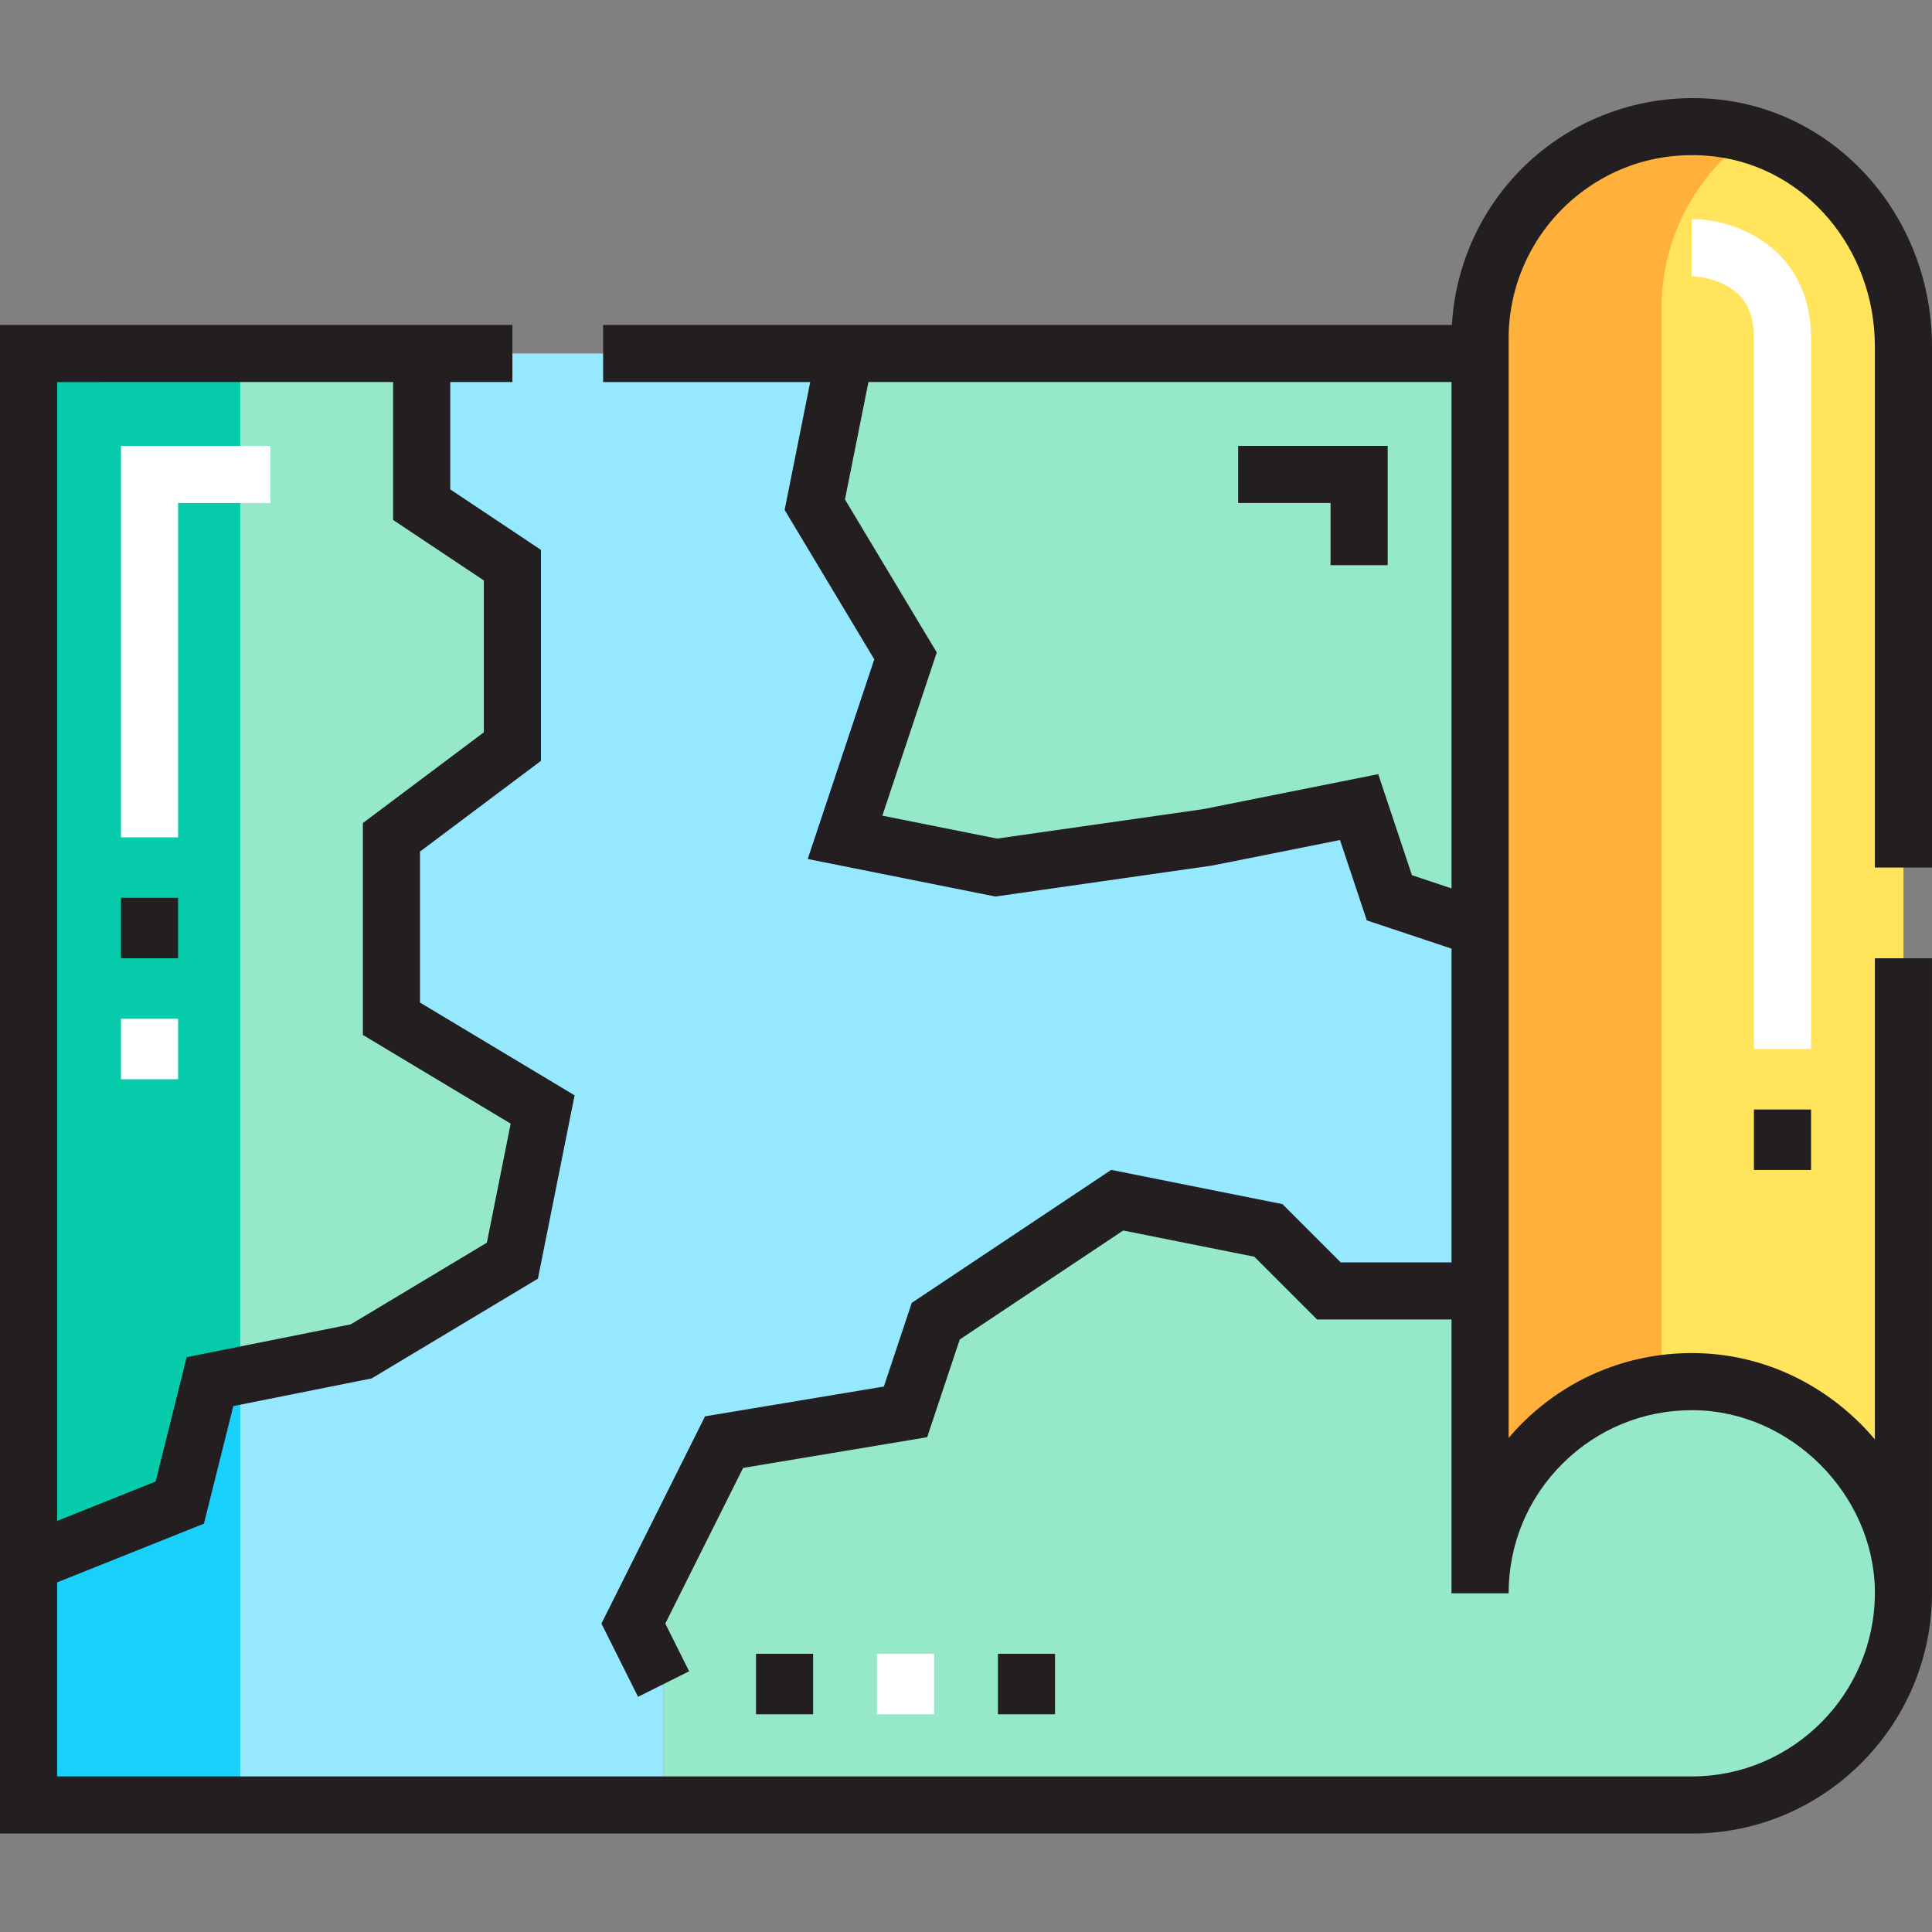 <svg height="512pt" viewBox="0 -26 512 512" width="512pt" xmlns="http://www.w3.org/2000/svg"><rect x="0" y="-26" width="512" height="512" fill="#808080" stroke="none"/><path d="m504.434 65.836v329.613c-.402-29.812-25.484-54.895-55.297-55.297-31.336-.402-56.898 24.844-56.898 56.098v-332.578c0-33.258 29.008-59.785 63.148-55.699 28.449 3.449 49.047 29.172 49.047 57.863zm0 0" fill="#ffe45c"/><path d="m448.336 452.348h-272.477v-32.055l-8.012-16.031 24.043-48.082 48.082-8.016 8.016-24.039 48.082-32.059 40.07 8.016 16.027 16.027h40.07v80.141c0-31.254 25.562-56.5 56.898-56.098 29.812.398 54.895 25.484 55.297 55.297v.801c-.082 31.012-25.086 56.098-56.098 56.098zm0 0" fill="#95e8c8"/><path d="m392.238 67.68v152.262l-24.043-8.012-8.016-24.043-40.066 8.016-56.098 8.012-40.07-8.012 8.012-24.043 8.016-24.043-24.043-40.07 8.016-40.066zm0 0" fill="#95e8c8"/><path d="m143.805 268.027-8.012 40.07-40.07 24.039-40.07 8.016-8.016 32.055-40.07 16.027v-320.555h104.184v40.066l24.043 16.031v48.082l-32.059 24.043v48.082zm0 0" fill="#95e8c8"/><path d="m392.238 219.941v96.168h-40.07l-16.027-16.027-40.07-8.012-48.086 32.055-8.012 24.039-48.086 8.016-24.039 48.082 8.012 16.031v32.055h-168.293v-64.113l40.07-16.027 8.016-32.055 40.07-8.016 40.07-24.039 8.012-40.07-40.07-24.043v-48.082l32.059-24.043v-48.082l-24.043-16.031v-40.066h112.195l-8.016 40.066 24.043 40.07-8.016 24.043-8.012 24.043 40.07 8.012 56.098-8.012 40.066-8.016 8.016 24.043zm0 0" fill="#96e8ff"/><path d="m55.652 340.152 8.012-1.602v-270.871h-56.098v320.555l40.07-16.027zm0 0" fill="#06ccab"/><path d="m55.652 340.152-8.016 32.055-40.07 16.027v64.113h56.098v-113.797zm0 0" fill="#19cffc"/><path d="m440.32 55.656c0-18.926 9.41-35.648 23.797-45.812-2.82-.84-5.719-1.504-8.73-1.871-34.141-4.086-63.148 22.441-63.148 55.699v332.578c0-28.258 20.918-51.531 48.082-55.453zm0 0" fill="#ffb13b"/><path d="m479.945 252h-15.137v-188.328c0-6.906-2.375-11.383-7.477-14.082-4.34-2.297-9.004-2.391-9.051-2.391l.055-15.137c12.703 0 31.609 8.418 31.609 31.609zm0 0" fill="#fff"/><path d="m47.191 195.902h-15.137v-103.738h39.625v15.137h-24.488zm0 0" fill="#fff"/><path d="m32.055 243.984h15.137v16.027h-15.137zm0 0" fill="#fff"/><path d="m232.402 412.277h15.137v16.027h-15.137zm0 0" fill="#fff"/><g fill="#231f20"><path d="m512 203.914v-138.078c0-33.426-23.945-61.527-55.715-65.375-18.262-2.188-36.555 3.496-50.188 15.598-12.727 11.293-20.375 27.188-21.324 44.051h-224.941v15.137h54.883l-6.777 33.887 23.754 39.594-17.637 52.914 49.746 9.949 57.383-8.199 33.93-6.773 7.102 21.293 22.453 7.488v83.145h-29.367l-15.43-15.434-45.391-9.078-52.852 35.234-7.395 22.184-47.391 7.898-27.457 54.914 9.707 19.41 13.535-6.766-6.32-12.645 20.625-41.25 48.777-8.133 8.633-25.898 43.316-28.879 34.75 6.949 16.625 16.625h35.633v72.574h15.137c0-13.07 5.125-25.332 14.43-34.516 9.172-9.055 21.281-14.02 34.16-14.02.215 0 .43 0 .641.004 25.57.344 47.461 22.219 47.828 47.781v.73c-.066 26.77-21.84 48.547-48.527 48.547h-433.199v-51.418l38.906-15.562 7.789-31.164 36.66-7.332 44.062-26.438 9.719-48.582-40.969-24.582v-40.016l32.055-24.043v-55.914l-24.039-16.031v-28.449h16.473v-15.137h-135.793v399.805h448.336c35.012 0 63.574-28.551 63.664-63.664v-168.293h-15.137v127.496c-1.172-1.383-2.398-2.734-3.699-4.031-11.922-11.926-27.523-18.617-43.93-18.836-.281-.004-.562-.004-.844-.004-16.883 0-32.762 6.508-44.789 18.383-1.336 1.316-2.594 2.691-3.797 4.105v-291.398c0-13.848 5.957-27.078 16.34-36.293 10.555-9.363 24.176-13.586 38.332-11.891 24.164 2.926 42.387 24.57 42.387 50.348v138.078zm-407.82-128.668v36.551l24.043 16.031v40.246l-32.055 24.043v56.152l39.168 23.504-6.312 31.555-36.074 21.645-43.48 8.695-8.234 32.949-26.098 10.441v-301.812zm270 130.699-8.934-26.789-46.414 9.281-54.605 7.801-30.391-6.078 14.418-43.25-24.328-40.547 6.223-31.117h154.52v134.195zm0 0"/><path d="m464.809 268.027h15.137v16.027h-15.137zm0 0"/><path d="m32.055 211.93h15.137v16.027h-15.137zm0 0"/><path d="m200.348 412.277h15.137v16.027h-15.137zm0 0"/><path d="m264.461 412.277h15.137v16.027h-15.137zm0 0"/><path d="m328.125 107.301h24.488v16.477h15.137v-31.613h-39.625zm0 0"/></g></svg>